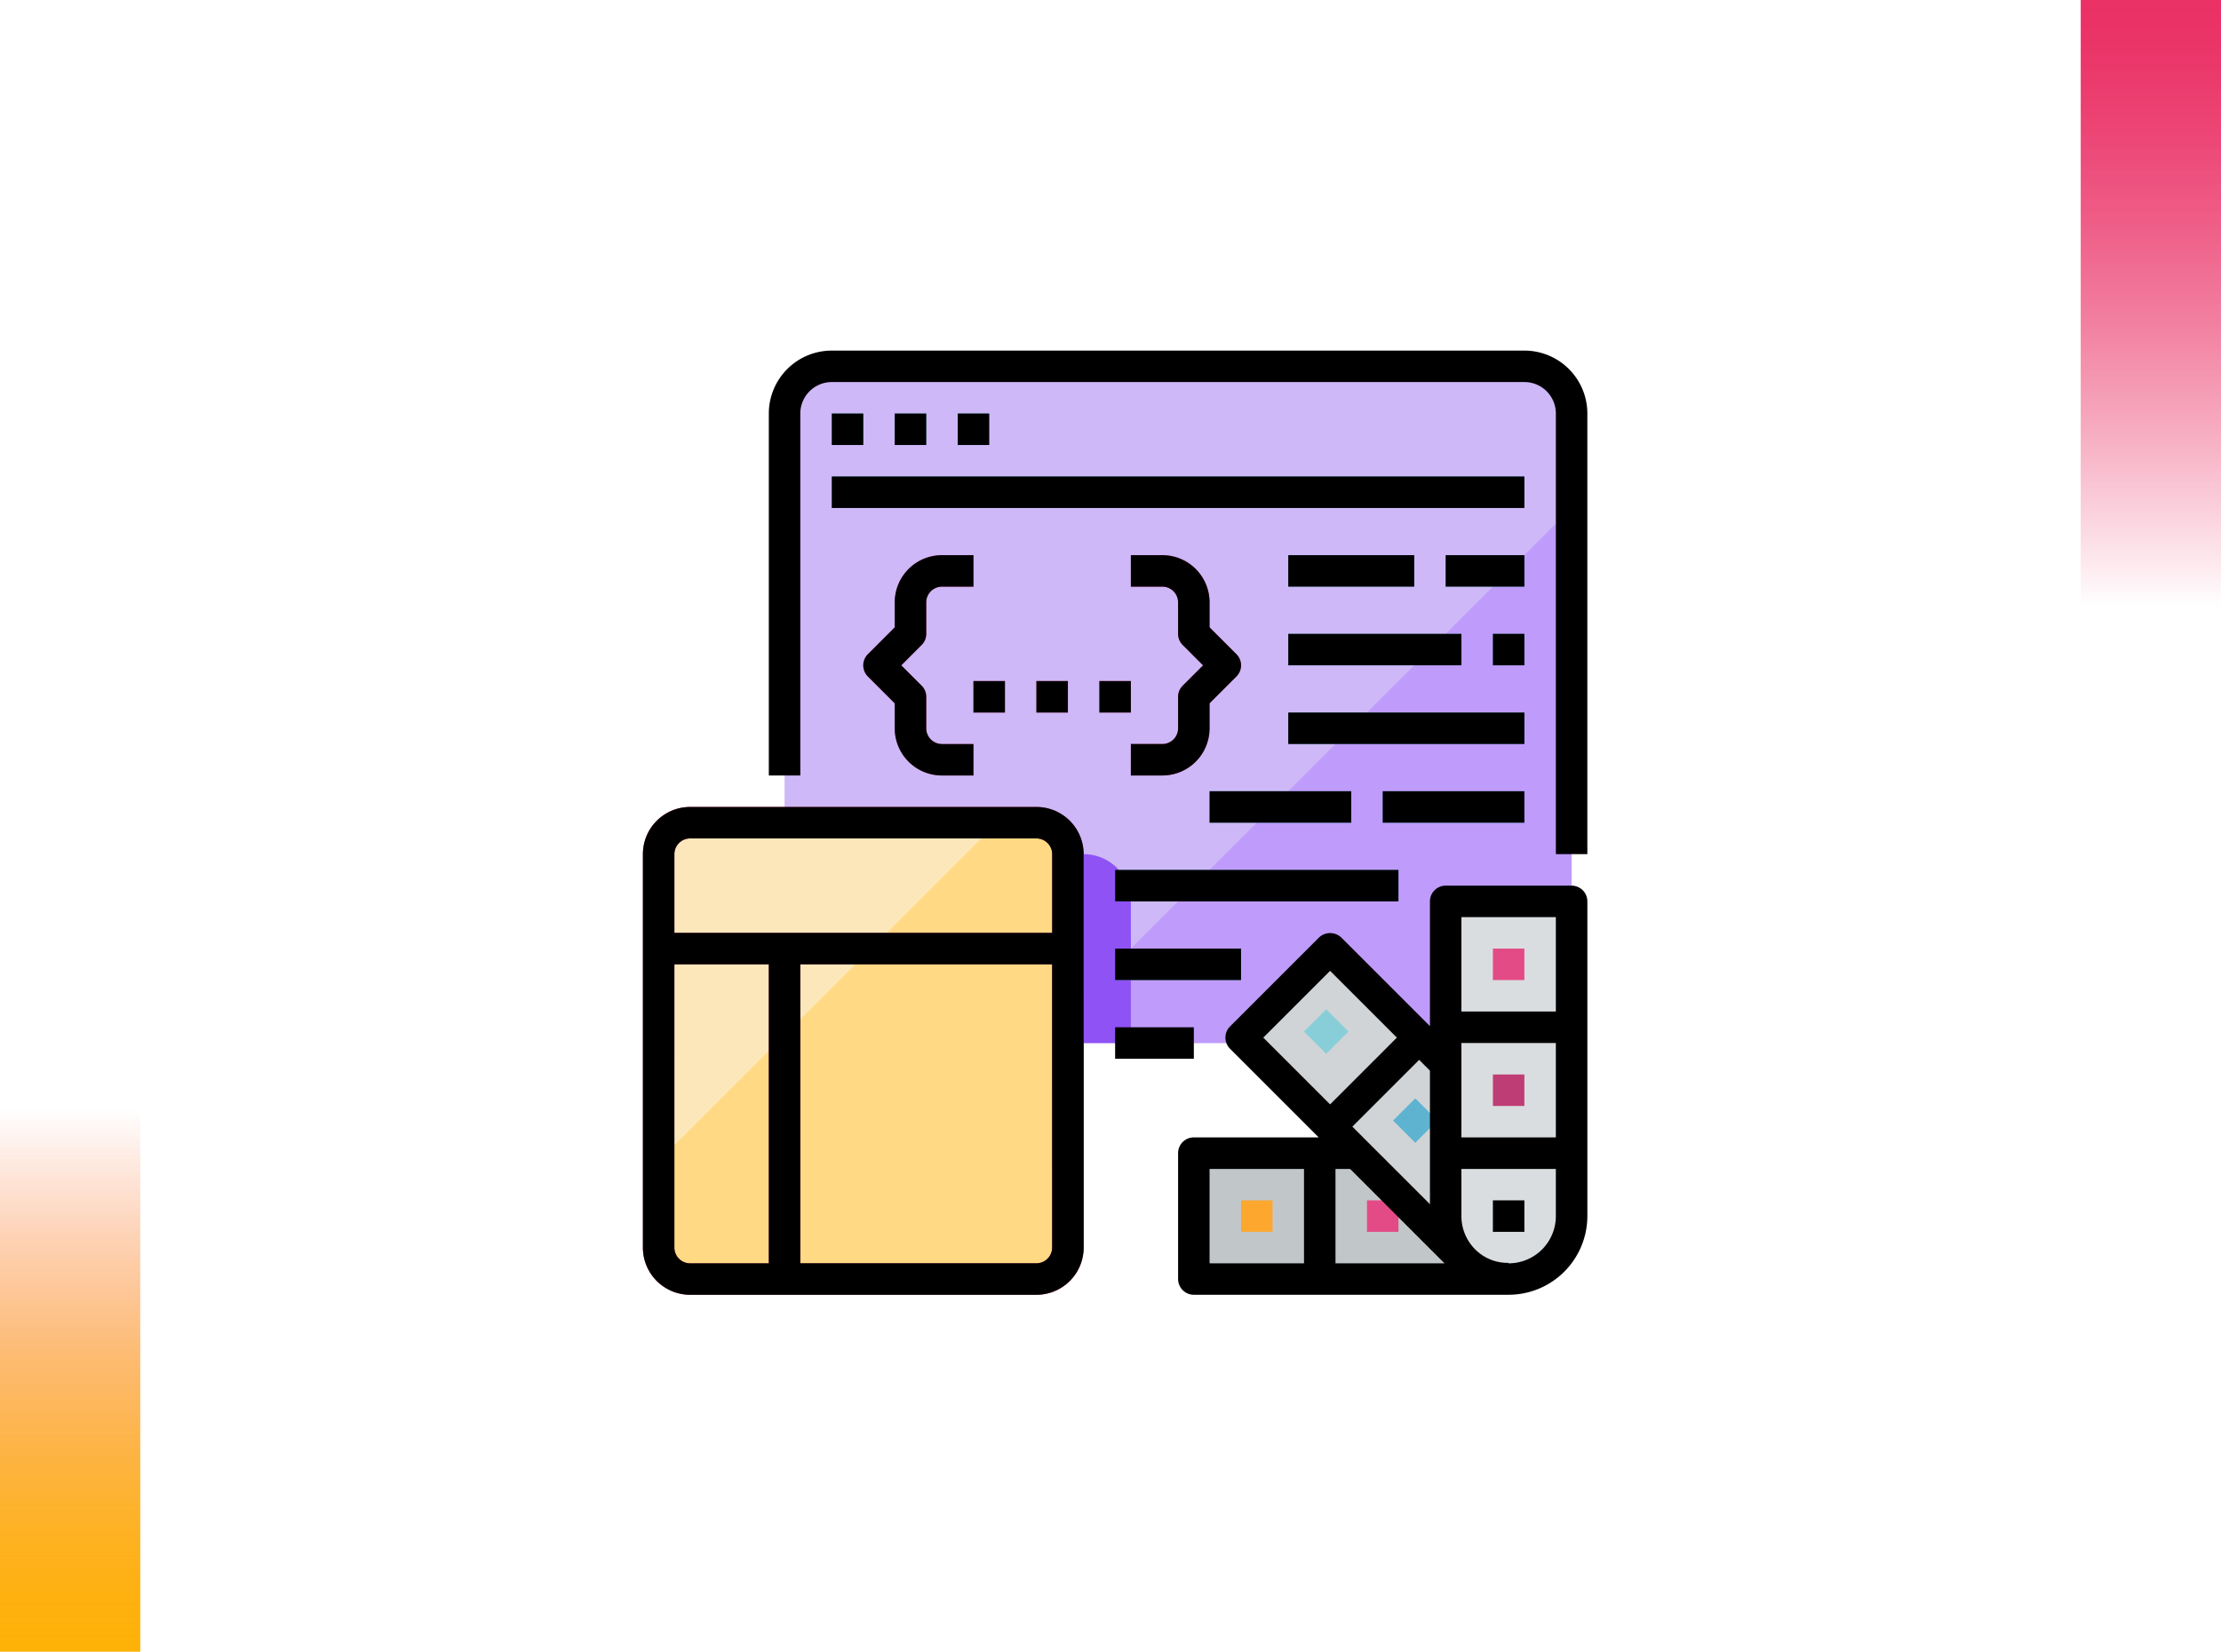 <svg xmlns="http://www.w3.org/2000/svg" xmlns:xlink="http://www.w3.org/1999/xlink" width="190" height="141.333" viewBox="0 0 190 141.333">
  <defs>
    <linearGradient id="linear-gradient" x1="0.5" x2="0.5" y2="1" gradientUnits="objectBoundingBox">
      <stop offset="0" stop-color="#f95d2c" stop-opacity="0"/>
      <stop offset="0.091" stop-color="#f96826" stop-opacity="0.133"/>
      <stop offset="0.283" stop-color="#fb7e1d" stop-opacity="0.392"/>
      <stop offset="0.465" stop-color="#fc9014" stop-opacity="0.612"/>
      <stop offset="0.633" stop-color="#fd9f0e" stop-opacity="0.78"/>
      <stop offset="0.784" stop-color="#fea909" stop-opacity="0.898"/>
      <stop offset="0.911" stop-color="#feaf07" stop-opacity="0.973"/>
      <stop offset="1" stop-color="#ffb206"/>
    </linearGradient>
    <linearGradient id="linear-gradient-2" x1="0.5" x2="0.5" y2="1" gradientUnits="objectBoundingBox">
      <stop offset="0" stop-color="#ea3065" stop-opacity="0"/>
      <stop offset="0.091" stop-color="#ea3065" stop-opacity="0.133"/>
      <stop offset="0.283" stop-color="#ea3065" stop-opacity="0.392"/>
      <stop offset="0.465" stop-color="#ea3065" stop-opacity="0.612"/>
      <stop offset="0.633" stop-color="#ea3065" stop-opacity="0.78"/>
      <stop offset="0.784" stop-color="#ea3065" stop-opacity="0.898"/>
      <stop offset="0.911" stop-color="#ea3065" stop-opacity="0.973"/>
      <stop offset="1" stop-color="#ea3065"/>
    </linearGradient>
  </defs>
  <g id="Grupo_108665" data-name="Grupo 108665" transform="translate(-180 -1848)">
    <g id="Grupo_108486" data-name="Grupo 108486" transform="translate(180 1943)">
      <rect id="Rectángulo_5242" data-name="Rectángulo 5242" width="12" height="46.333" transform="translate(0 0)" fill="url(#linear-gradient)"/>
    </g>
    <g id="Grupo_108487" data-name="Grupo 108487" transform="translate(370 1900) rotate(180)">
      <rect id="Rectángulo_5242-2" data-name="Rectángulo 5242" width="12" height="52" transform="translate(0 0)" fill="url(#linear-gradient-2)"/>
    </g>
    <g id="surface1" transform="translate(-17.143 1625.14)">
      <path id="Trazado_166141" data-name="Trazado 166141" d="M269.682,254.359H328.93a4.04,4.04,0,0,1,4.041,4.041v49.822a4.04,4.04,0,0,1-4.041,4.041H269.682a4.04,4.04,0,0,1-4.04-4.041V258.4A4.04,4.04,0,0,1,269.682,254.359Z" transform="translate(-1.381 -0.153)" fill="#ceb8f7"/>
      <path id="Trazado_166142" data-name="Trazado 166142" d="M289.642,313.644h41.743a4.04,4.04,0,0,0,4.041-4.041V267.86Z" transform="translate(-3.836 -1.534)" fill="#bf9bfc"/>
      <path id="Trazado_166143" data-name="Trazado 166143" d="M298.181,317.019h-4.04v-16.16a4.04,4.04,0,0,1,4.04,4.041Z" transform="translate(-4.296 -4.909)" fill="#8f52f5"/>
      <path id="Trazado_166144" data-name="Trazado 166144" d="M270.142,258.86h2.693v2.692h-2.693Z" transform="translate(-1.841 -0.614)" fill="#5eb3d1"/>
      <path id="Trazado_166145" data-name="Trazado 166145" d="M276.141,258.86h2.694v2.692h-2.694Z" transform="translate(-2.455 -0.614)" fill="#5eb3d1"/>
      <path id="Trazado_166146" data-name="Trazado 166146" d="M282.142,258.86h2.693v2.692h-2.693Z" transform="translate(-3.068 -0.614)" fill="#5eb3d1"/>
      <path id="Trazado_166147" data-name="Trazado 166147" d="M270.142,264.86H329.39v2.693H270.142Z" transform="translate(-1.841 -1.227)" fill="#5eb3d1"/>
      <path id="Trazado_166148" data-name="Trazado 166148" d="M322.641,294.86H334.76v2.693H322.641Z" transform="translate(-7.211 -4.296)" fill="#5eb3d1"/>
      <path id="Trazado_166149" data-name="Trazado 166149" d="M297.142,302.36h24.237v2.693H297.142Z" transform="translate(-4.603 -5.063)" fill="#5eb3d1"/>
      <path id="Trazado_166150" data-name="Trazado 166150" d="M313.641,279.86h14.812v2.693H313.641Z" transform="translate(-6.29 -2.762)" fill="#5eb3d1"/>
      <path id="Trazado_166151" data-name="Trazado 166151" d="M313.641,272.36h10.774v2.693H313.641Z" transform="translate(-6.29 -1.995)" fill="#5eb3d1"/>
      <path id="Trazado_166152" data-name="Trazado 166152" d="M328.641,272.36h6.733v2.693h-6.733Z" transform="translate(-7.825 -1.995)" fill="#5eb3d1"/>
      <path id="Trazado_166153" data-name="Trazado 166153" d="M333.142,279.86h2.692v2.693h-2.692Z" transform="translate(-8.285 -2.762)" fill="#5eb3d1"/>
      <path id="Trazado_166154" data-name="Trazado 166154" d="M313.641,287.36h20.2v2.693h-20.2Z" transform="translate(-6.29 -3.529)" fill="#5eb3d1"/>
      <path id="Trazado_166155" data-name="Trazado 166155" d="M306.141,294.86h12.12v2.693h-12.12Z" transform="translate(-5.523 -4.296)" fill="#5eb3d1"/>
      <path id="Trazado_166156" data-name="Trazado 166156" d="M297.142,309.86h10.772v2.693H297.142Z" transform="translate(-4.603 -5.83)" fill="#5eb3d1"/>
      <path id="Trazado_166157" data-name="Trazado 166157" d="M301.335,291.211h-2.694v-2.692h2.694a1.347,1.347,0,0,0,1.347-1.347v-2.694a1.343,1.343,0,0,1,.394-.952l1.742-1.741-1.742-1.742a1.343,1.343,0,0,1-.394-.952V276.4a1.347,1.347,0,0,0-1.347-1.346h-2.694V272.36h2.694a4.039,4.039,0,0,1,4.039,4.039v2.137l2.3,2.3a1.348,1.348,0,0,1,0,1.9l-2.3,2.3v2.136A4.039,4.039,0,0,1,301.335,291.211Z" transform="translate(-4.756 -1.995)" fill="#e34b87"/>
      <path id="Trazado_166158" data-name="Trazado 166158" d="M282.567,291.211h-2.692a4.04,4.04,0,0,1-4.041-4.039v-2.136l-2.3-2.3a1.348,1.348,0,0,1,0-1.9l2.3-2.3V276.4a4.04,4.04,0,0,1,4.041-4.04h2.692v2.694h-2.692a1.347,1.347,0,0,0-1.347,1.346v2.694a1.343,1.343,0,0,1-.394.952l-1.741,1.742,1.741,1.741a1.343,1.343,0,0,1,.394.952v2.694a1.348,1.348,0,0,0,1.347,1.347h2.692Z" transform="translate(-2.148 -1.994)" fill="#e34b87"/>
      <path id="Trazado_166159" data-name="Trazado 166159" d="M283.641,284.359h2.694v2.694h-2.694Z" transform="translate(-3.222 -3.222)" fill="#e34b87"/>
      <path id="Trazado_166160" data-name="Trazado 166160" d="M289.642,284.359h2.692v2.694h-2.692Z" transform="translate(-3.836 -3.222)" fill="#e34b87"/>
      <path id="Trazado_166161" data-name="Trazado 166161" d="M295.642,284.359h2.692v2.694h-2.692Z" transform="translate(-4.449 -3.222)" fill="#e34b87"/>
      <path id="Trazado_166162" data-name="Trazado 166162" d="M256.335,297.86H285.96a2.692,2.692,0,0,1,2.692,2.693v33.664a2.692,2.692,0,0,1-2.692,2.694H256.335a2.693,2.693,0,0,1-2.694-2.694V300.552A2.692,2.692,0,0,1,256.335,297.86Z" transform="translate(-0.153 -4.603)" fill="#fce7ba"/>
      <path id="Trazado_166163" data-name="Trazado 166163" d="M285.96,297.86h-3.366l-28.952,28.951v7.405a2.693,2.693,0,0,0,2.694,2.694H285.96a2.692,2.692,0,0,0,2.692-2.694V300.552A2.691,2.691,0,0,0,285.96,297.86Z" transform="translate(-0.153 -4.603)" fill="#ffd983"/>
      <path id="Trazado_166164" data-name="Trazado 166164" d="M285.806,296.36H256.182a4.039,4.039,0,0,0-4.04,4.039v33.664a4.04,4.04,0,0,0,4.04,4.041h29.625a4.039,4.039,0,0,0,4.039-4.041V300.4A4.039,4.039,0,0,0,285.806,296.36Zm-29.625,2.692h29.625a1.346,1.346,0,0,1,1.346,1.347v6.733H254.835V300.4A1.347,1.347,0,0,1,256.182,299.052Zm-1.347,35.011V309.826h8.079v25.585h-6.733A1.348,1.348,0,0,1,254.835,334.063Zm30.971,1.347h-20.2V309.826h21.544v24.237A1.347,1.347,0,0,1,285.806,335.411Z" transform="translate(0 -4.449)" fill="#bf3d75"/>
      <path id="Trazado_166165" data-name="Trazado 166165" d="M304.642,329.359h26.932a5.387,5.387,0,0,1,0,10.773H304.642Z" transform="translate(-5.37 -7.825)" fill="#c1c7c9"/>
      <path id="Trazado_166166" data-name="Trazado 166166" d="M309.141,333.86h2.694v2.692h-2.694Z" transform="translate(-5.83 -8.285)" fill="#fda72f"/>
      <path id="Trazado_166167" data-name="Trazado 166167" d="M321.141,333.86h2.693v2.692h-2.693Z" transform="translate(-7.057 -8.285)" fill="#e34b87"/>
      <path id="Trazado_166168" data-name="Trazado 166168" d="M316.759,309.86,335.8,328.9a5.387,5.387,0,0,1-7.618,7.618l-19.043-19.043Z" transform="translate(-5.83 -5.83)" fill="#d0d4d6"/>
      <path id="Trazado_166169" data-name="Trazado 166169" d="M315.14,317.551l1.9-1.9,1.9,1.9-1.9,1.9Z" transform="translate(-6.444 -6.422)" fill="#87ced9"/>
      <path id="Trazado_166170" data-name="Trazado 166170" d="M323.625,326.035l1.9-1.9,1.9,1.9-1.9,1.9Z" transform="translate(-7.311 -7.29)" fill="#5eb3d1"/>
      <path id="Trazado_166171" data-name="Trazado 166171" d="M339.414,305.36v26.932a5.387,5.387,0,0,1-10.773,0V305.36Z" transform="translate(-7.825 -5.37)" fill="#dadddf"/>
      <path id="Trazado_166172" data-name="Trazado 166172" d="M333.142,333.86h2.692v2.692h-2.692Z" transform="translate(-8.285 -8.285)" fill="#c1c7c9"/>
      <path id="Trazado_166173" data-name="Trazado 166173" d="M333.142,309.86h2.692v2.693h-2.692Z" transform="translate(-8.285 -5.83)" fill="#e34b87"/>
      <path id="Trazado_166174" data-name="Trazado 166174" d="M333.142,321.859h2.692v2.694h-2.692Z" transform="translate(-8.285 -7.057)" fill="#bf3d75"/>
      <path id="Trazado_166175" data-name="Trazado 166175" d="M336.806,303.86H326.033a1.346,1.346,0,0,0-1.346,1.347v10.677l-7.589-7.589a1.386,1.386,0,0,0-1.9,0l-7.617,7.617a1.349,1.349,0,0,0,0,1.9l7.589,7.589H304.489a1.346,1.346,0,0,0-1.347,1.346v10.773a1.347,1.347,0,0,0,1.347,1.347H331.42a6.742,6.742,0,0,0,6.733-6.733V305.207A1.347,1.347,0,0,0,336.806,303.86Zm-22.893,32.318h-8.079V328.1h8.079Zm10.773-16.487v11.427l-6.638-6.637,5.714-5.714Zm-14.256-2.828,5.714-5.714,5.714,5.714-5.714,5.714Zm6.176,19.314V328.1h1.251l8.079,8.08Zm18.851-4.04a4.039,4.039,0,0,1-4.039,4.04h-.01v-.039a3.918,3.918,0,0,1-2.857-1.159,4.028,4.028,0,0,1-1.173-2.842V328.1h8.079Zm0-6.733h-8.079v-8.079h8.079Zm0-10.773h-8.079v-8.079h8.079Z" transform="translate(-5.216 -5.216)"/>
      <path id="Trazado_166176" data-name="Trazado 166176" d="M333.142,333.86h2.692v2.692h-2.692Z" transform="translate(-8.285 -8.285)"/>
      <path id="Trazado_166177" data-name="Trazado 166177" d="M297.142,317.36h6.733v2.693h-6.733Z" transform="translate(-4.603 -6.597)"/>
      <path id="Trazado_166178" data-name="Trazado 166178" d="M328.777,252.86H269.528a5.387,5.387,0,0,0-5.387,5.386v30.97h2.694v-30.97a2.693,2.693,0,0,1,2.693-2.694h59.248a2.693,2.693,0,0,1,2.694,2.694v37.7h2.693v-37.7A5.387,5.387,0,0,0,328.777,252.86Z" transform="translate(-1.227)"/>
      <path id="Trazado_166179" data-name="Trazado 166179" d="M270.142,258.86h2.693v2.692h-2.693Z" transform="translate(-1.841 -0.614)"/>
      <path id="Trazado_166180" data-name="Trazado 166180" d="M276.141,258.86h2.694v2.692h-2.694Z" transform="translate(-2.455 -0.614)"/>
      <path id="Trazado_166181" data-name="Trazado 166181" d="M282.142,258.86h2.693v2.692h-2.693Z" transform="translate(-3.068 -0.614)"/>
      <path id="Trazado_166182" data-name="Trazado 166182" d="M270.142,264.86H329.39v2.693H270.142Z" transform="translate(-1.841 -1.227)"/>
      <path id="Trazado_166183" data-name="Trazado 166183" d="M322.641,294.86H334.76v2.693H322.641Z" transform="translate(-7.211 -4.296)"/>
      <path id="Trazado_166184" data-name="Trazado 166184" d="M297.142,302.36h24.237v2.693H297.142Z" transform="translate(-4.603 -5.063)"/>
      <path id="Trazado_166185" data-name="Trazado 166185" d="M313.641,279.86h14.812v2.693H313.641Z" transform="translate(-6.29 -2.762)"/>
      <path id="Trazado_166186" data-name="Trazado 166186" d="M313.641,272.36h10.774v2.693H313.641Z" transform="translate(-6.29 -1.995)"/>
      <path id="Trazado_166187" data-name="Trazado 166187" d="M328.641,272.36h6.733v2.693h-6.733Z" transform="translate(-7.825 -1.995)"/>
      <path id="Trazado_166188" data-name="Trazado 166188" d="M333.142,279.86h2.692v2.693h-2.692Z" transform="translate(-8.285 -2.762)"/>
      <path id="Trazado_166189" data-name="Trazado 166189" d="M313.641,287.36h20.2v2.693h-20.2Z" transform="translate(-6.29 -3.529)"/>
      <path id="Trazado_166190" data-name="Trazado 166190" d="M306.141,294.86h12.12v2.693h-12.12Z" transform="translate(-5.523 -4.296)"/>
      <path id="Trazado_166191" data-name="Trazado 166191" d="M297.142,309.86h10.772v2.693H297.142Z" transform="translate(-4.603 -5.83)"/>
      <path id="Trazado_166192" data-name="Trazado 166192" d="M302.682,284.478v2.694a1.348,1.348,0,0,1-1.347,1.347h-2.694v2.692h2.694a4.039,4.039,0,0,0,4.039-4.039v-2.136l2.3-2.3a1.348,1.348,0,0,0,0-1.9l-2.3-2.3V276.4a4.039,4.039,0,0,0-4.039-4.04h-2.694v2.694h2.694a1.346,1.346,0,0,1,1.347,1.346v2.694a1.343,1.343,0,0,0,.394.952l1.742,1.742-1.742,1.741A1.343,1.343,0,0,0,302.682,284.478Z" transform="translate(-4.756 -1.994)"/>
      <path id="Trazado_166193" data-name="Trazado 166193" d="M278.527,279.093V276.4a1.347,1.347,0,0,1,1.347-1.346h2.692v-2.694h-2.692a4.04,4.04,0,0,0-4.041,4.04v2.137l-2.3,2.3a1.348,1.348,0,0,0,0,1.9l2.3,2.3v2.136a4.04,4.04,0,0,0,4.041,4.039h2.692v-2.692h-2.692a1.348,1.348,0,0,1-1.347-1.347v-2.694a1.343,1.343,0,0,0-.394-.952l-1.741-1.741,1.741-1.742A1.343,1.343,0,0,0,278.527,279.093Z" transform="translate(-2.148 -1.994)"/>
      <path id="Trazado_166194" data-name="Trazado 166194" d="M283.641,284.359h2.694v2.694h-2.694Z" transform="translate(-3.222 -3.222)"/>
      <path id="Trazado_166195" data-name="Trazado 166195" d="M289.642,284.359h2.692v2.694h-2.692Z" transform="translate(-3.836 -3.222)"/>
      <path id="Trazado_166196" data-name="Trazado 166196" d="M295.642,284.359h2.692v2.694h-2.692Z" transform="translate(-4.449 -3.222)"/>
      <path id="Trazado_166197" data-name="Trazado 166197" d="M256.182,338.1h29.625a4.039,4.039,0,0,0,4.039-4.041V300.4a4.039,4.039,0,0,0-4.039-4.039H256.182a4.039,4.039,0,0,0-4.04,4.039v33.664A4.04,4.04,0,0,0,256.182,338.1Zm30.97-4.041a1.346,1.346,0,0,1-1.346,1.347h-20.2V309.826h21.544ZM254.835,300.4a1.347,1.347,0,0,1,1.347-1.347h29.625a1.346,1.346,0,0,1,1.346,1.347v6.733H254.835Zm0,9.427h8.079v25.585h-6.733a1.348,1.348,0,0,1-1.347-1.347Z" transform="translate(0 -4.449)"/>
    </g>
  </g>
</svg>

